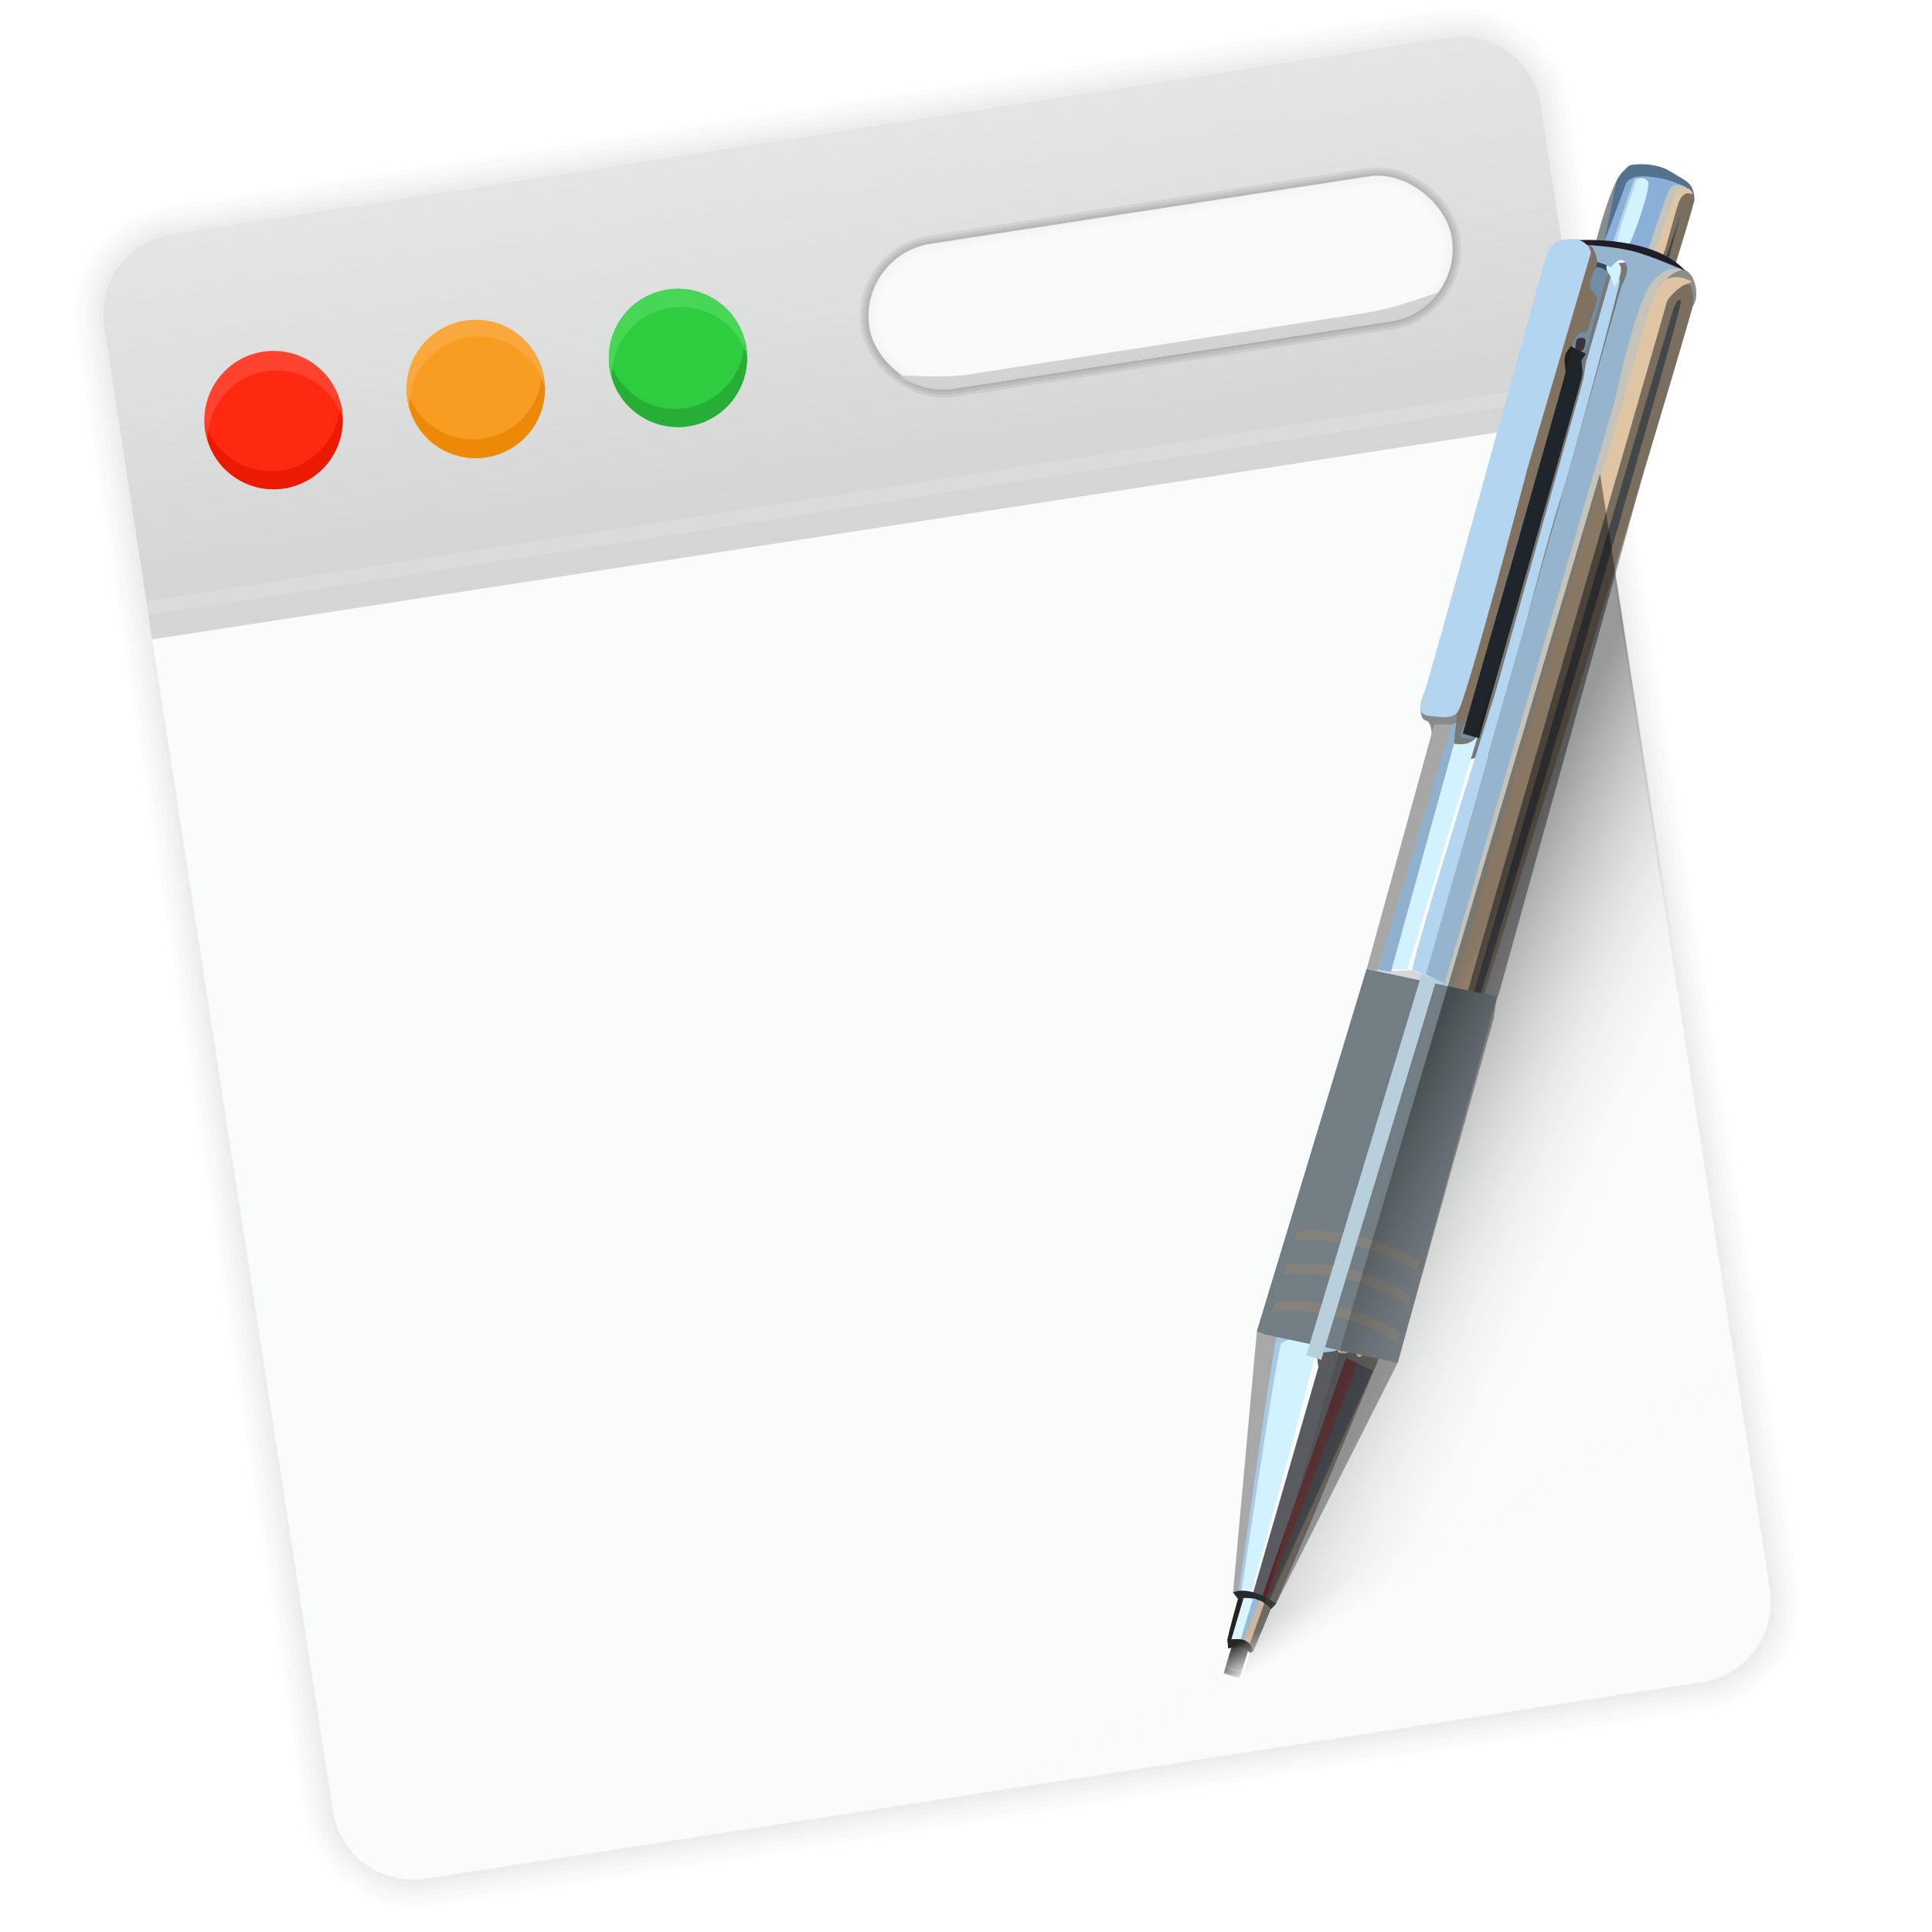 <?xml version="1.0" encoding="UTF-8" standalone="no"?>
<!-- Created with Inkscape (http://www.inkscape.org/) -->

<svg
   xmlns:osb="http://www.openswatchbook.org/uri/2009/osb"
   xmlns:dc="http://purl.org/dc/elements/1.1/"
   xmlns:cc="http://creativecommons.org/ns#"
   xmlns:rdf="http://www.w3.org/1999/02/22-rdf-syntax-ns#"
   xmlns:svg="http://www.w3.org/2000/svg"
   xmlns="http://www.w3.org/2000/svg"
   xmlns:xlink="http://www.w3.org/1999/xlink"
   xmlns:sodipodi="http://sodipodi.sourceforge.net/DTD/sodipodi-0.dtd"
   xmlns:inkscape="http://www.inkscape.org/namespaces/inkscape"
   width="128"
   height="128"
   viewBox="0 0 33.867 33.867"
   version="1.1"
   id="svg8"
   inkscape:version="0.92.3 (2405546, 2018-03-11)"
   sodipodi:docname="zim.svg">
  <defs
     id="defs2">
    <linearGradient
       inkscape:collect="always"
       id="linearGradient1380">
      <stop
         style="stop-color:#fafbfb;stop-opacity:1;"
         offset="0"
         id="stop1376" />
      <stop
         style="stop-color:#fafbfb;stop-opacity:0;"
         offset="1"
         id="stop1378" />
    </linearGradient>
    <linearGradient
       inkscape:collect="always"
       id="linearGradient1304">
      <stop
         style="stop-color:#000000;stop-opacity:0.393"
         offset="0"
         id="stop1300" />
      <stop
         style="stop-color:#fafbfb;stop-opacity:0.008"
         offset="1"
         id="stop1302" />
    </linearGradient>
    <linearGradient
       inkscape:collect="always"
       id="linearGradient4599">
      <stop
         style="stop-color:#d3d3d3;stop-opacity:1;"
         offset="0"
         id="stop4595" />
      <stop
         style="stop-color:#e0e0e0;stop-opacity:0.803"
         offset="1"
         id="stop4597" />
    </linearGradient>
    <linearGradient
       id="linearGradient3361"
       inkscape:collect="always">
      <stop
         id="stop3363"
         offset="0"
         style="stop-color:#0068e0;stop-opacity:1;" />
      <stop
         id="stop3365"
         offset="1"
         style="stop-color:#00acf4;stop-opacity:1" />
    </linearGradient>
    <linearGradient
       xlink:href="#linearGradient3361"
       x1="71.204"
       y1="15.369"
       gradientTransform="matrix(1.556,0,0,1.587,-88.731,-20.236)"
       x2="71.204"
       gradientUnits="userSpaceOnUse"
       y2="40.496"
       id="linearGradient3026">
      <stop
         offset="0"
         stop-color="#fff"
         id="stop4808-4" />
      <stop
         offset=".424"
         stop-opacity=".235"
         stop-color="#fff"
         id="stop4810-0" />
      <stop
         offset=".821"
         stop-opacity=".157"
         stop-color="#fff"
         id="stop4812-8" />
      <stop
         offset="1"
         stop-opacity=".392"
         stop-color="#fff"
         id="stop4814-0" />
    </linearGradient>
    <radialGradient
       r="20"
       gradientTransform="matrix(-3.4973e-8,1.885,-1.776,-5.4723e-8,39.14,-7.993)"
       cx="15.026"
       cy="8.626"
       gradientUnits="userSpaceOnUse"
       fy="8.509"
       fx="4.459"
       id="radialGradient3029">
      <stop
         offset="0"
         stop-color="#c24251"
         id="stop4170" />
      <stop
         offset=".262"
         stop-color="#c24251"
         id="stop4172" />
      <stop
         offset=".661"
         stop-color="#a63643"
         id="stop4174" />
      <stop
         offset="1"
         stop-color="#a63643"
         id="stop4176" />
    </radialGradient>
    <radialGradient
       r="20.397"
       gradientTransform="matrix(0,2.836,-3.67,0,38.251,-64.305)"
       cx="23.896"
       cy="3.99"
       gradientUnits="userSpaceOnUse"
       id="radialGradient3032">
      <stop
         offset="0"
         stop-color="#fff"
         id="stop3244-9-33-7-0-9" />
      <stop
         offset=".262"
         stop-color="#ddd"
         id="stop3246-3-5-0-8-5" />
      <stop
         offset=".661"
         stop-color="#abacae"
         id="stop3248-1-7-8-8-1" />
      <stop
         offset="1"
         stop-color="#89898b"
         id="stop3250-9-3-0-5-1" />
    </radialGradient>
    <radialGradient
       r="62.769"
       gradientTransform="matrix(0.271,0,0,0.088,-2.855,26.187)"
       cx="99.157"
       cy="186.17"
       gradientUnits="userSpaceOnUse"
       id="radialGradient3035">
      <stop
         offset="0"
         stop-color="#3d3d3d"
         id="stop3822-2-6-3" />
      <stop
         offset=".5"
         stop-opacity=".498"
         stop-color="#686868"
         id="stop3864-8-7-7" />
      <stop
         offset="1"
         stop-opacity="0"
         stop-color="#686868"
         id="stop3824-1-2-5" />
    </radialGradient>
    <linearGradient
       x1="22.759"
       y1="13.035"
       gradientTransform="matrix(1,0,0,1.052,0,-0.905)"
       x2="23.078"
       gradientUnits="userSpaceOnUse"
       y2="25.611"
       id="linearGradient4433">
      <stop
         offset="0"
         stop-color="#fff"
         id="stop6305-1-0-2" />
      <stop
         offset="1"
         stop-opacity="0"
         stop-color="#fff"
         id="stop6307-5-0-6" />
    </linearGradient>
    <linearGradient
       id="linearGradient4829">
      <stop
         id="stop4831"
         offset="0"
         style="stop-color:#f4fbfc;stop-opacity:1;" />
      <stop
         id="stop4833"
         offset="1"
         style="stop-color:#d6d6d6;stop-opacity:1;" />
    </linearGradient>
    <radialGradient
       gradientUnits="userSpaceOnUse"
       r="127.005"
       cy="186.514"
       cx="224.504"
       id="SVGID_4_">
      <stop
         id="stop27"
         style="stop-color:#FFFFFF"
         offset="0" />
      <stop
         id="stop29"
         style="stop-color:#FDFEFF"
         offset="0.398" />
      <stop
         id="stop31"
         style="stop-color:#F5FAFF"
         offset="0.613" />
      <stop
         id="stop33"
         style="stop-color:#E7F3FF"
         offset="0.784" />
      <stop
         id="stop35"
         style="stop-color:#D4EAFF"
         offset="0.931" />
      <stop
         id="stop37"
         style="stop-color:#C8E4FF"
         offset="1" />
    </radialGradient>
    <radialGradient
       id="SVGID_5_"
       cx="324.693"
       cy="286.664"
       r="26.77"
       gradientUnits="userSpaceOnUse">
      <stop
         offset="0"
         style="stop-color:#FFFFFF"
         id="stop50" />
      <stop
         offset="0.398"
         style="stop-color:#FDFEFF"
         id="stop52" />
      <stop
         offset="0.613"
         style="stop-color:#F5FAFF"
         id="stop54" />
      <stop
         offset="0.784"
         style="stop-color:#E7F3FF"
         id="stop56" />
      <stop
         offset="0.931"
         style="stop-color:#D4EAFF"
         id="stop58" />
      <stop
         offset="1"
         style="stop-color:#C8E4FF"
         id="stop60" />
    </radialGradient>
    <radialGradient
       id="SVGID_6_"
       cx="325"
       cy="392.772"
       r="46.445"
       gradientUnits="userSpaceOnUse">
      <stop
         offset="0"
         style="stop-color:#FFFFFF"
         id="stop73" />
      <stop
         offset="0.398"
         style="stop-color:#FDFEFF"
         id="stop75" />
      <stop
         offset="0.613"
         style="stop-color:#F5FAFF"
         id="stop77" />
      <stop
         offset="0.784"
         style="stop-color:#E7F3FF"
         id="stop79" />
      <stop
         offset="0.931"
         style="stop-color:#D4EAFF"
         id="stop81" />
      <stop
         offset="1"
         style="stop-color:#C8E4FF"
         id="stop83" />
    </radialGradient>
    <clipPath
       id="clipPath-349538100">
      <g
         transform="translate(0,-1004.4)"
         id="g17">
        <path
           transform="matrix(15.333,0,0,11.5,415,878.86)"
           d="m -24,13 c 0,1.105 -0.672,2 -1.5,2 -0.828,0 -1.5,-0.895 -1.5,-2 0,-1.105 0.672,-2 1.5,-2 0.828,0 1.5,0.895 1.5,2 z"
           id="path19"
           inkscape:connector-curvature="0"
           style="fill:#1890d0" />
      </g>
    </clipPath>
    <clipPath
       id="clipPath3914">
      <g
         transform="translate(0,-1004.4)"
         id="g3912">
        <path
           transform="matrix(15.333,0,0,11.5,415,878.86)"
           d="m -24,13 c 0,1.105 -0.672,2 -1.5,2 -0.828,0 -1.5,-0.895 -1.5,-2 0,-1.105 0.672,-2 1.5,-2 0.828,0 1.5,0.895 1.5,2 z"
           id="path3910"
           inkscape:connector-curvature="0"
           style="fill:#1890d0" />
      </g>
    </clipPath>
    <clipPath
       id="clipPath3920">
      <g
         transform="translate(0,-1004.4)"
         id="g3918">
        <path
           transform="matrix(15.333,0,0,11.5,415,878.86)"
           d="m -24,13 c 0,1.105 -0.672,2 -1.5,2 -0.828,0 -1.5,-0.895 -1.5,-2 0,-1.105 0.672,-2 1.5,-2 0.828,0 1.5,0.895 1.5,2 z"
           id="path3916"
           inkscape:connector-curvature="0"
           style="fill:#1890d0" />
      </g>
    </clipPath>
    <linearGradient
       osb:paint="solid"
       id="linearGradient6987">
      <stop
         id="stop6985"
         offset="0"
         style="stop-color:#77d2fb;stop-opacity:1;" />
    </linearGradient>
    <linearGradient
       inkscape:collect="always"
       xlink:href="#linearGradient4599"
       id="linearGradient4601"
       x1="-23.371"
       y1="265.059"
       x2="-23.368"
       y2="258.264"
       gradientUnits="userSpaceOnUse"
       gradientTransform="matrix(0.975,-0.15,0.15,0.975,3.1,9.5)" />
    <filter
       id="alpha"
       width="100%"
       height="100%"
       x="0%"
       y="0%">
      <feColorMatrix
         in="SourceGraphic"
         values="0 0 0 0 1 0 0 0 0 1 0 0 0 0 1 0 0 0 1 0"
         id="feColorMatrix929" />
    </filter>
    <mask
       id="mask0">
      <g
         filter="url(#alpha)"
         id="g934">
        <rect
           width="384"
           height="384"
           style="fill-opacity:.2;fill:rgb(0%,0%,0%)"
           id="rect932" />
      </g>
    </mask>
    <clipPath
       id="clip1">
      <rect
         width="384"
         height="384"
         id="rect937" />
    </clipPath>
    <g
       id="surface5"
       clip-path="url(#clip1)">
      <path
         d="m162.492 24.035c-13.508 0.223-27.109 3.16-37.094 8.109-9.898 4.906-18.738 14.426-27.078 29.168-2.141 3.781-4.637 7.363-5.555 7.969s-4.285 1.453-7.465 1.883c-11.07-0.371-23.211-2.758-34.969-5.141 0 0-7.496-1.949-8.332 6.152 0.035 1.367 0.258 2.656 0.469 3.953 1.812-5.617 7.863-4.105 7.863-4.105 11.758 2.383 23.898 4.77 34.969 5.141 3.18-0.43 6.547-1.277 7.465-1.883s3.414-4.199 5.555-7.98c8.34-14.738 17.18-24.25 27.078-29.156 11.414-5.656 27.555-8.684 42.871-8.039 18.414 0.777 34.055 7.145 46.832 19.066 8.777 8.195 14.59 10.25 22.941 8.098 2.281-0.59 3.176-0.746 4.059-0.855 1.191-1.652 1.953-3.363 1.953-4.816 0-1.844-0.137-1.844-6.012-0.328-8.352 2.152-14.164 0.098-22.941-8.098-12.777-11.922-28.418-18.289-46.832-19.066-1.914-0.082-3.844-0.102-5.777-0.07zm77.93 40.328c-0.41 0.402-0.801 0.816-1.27 1.191l-2.727 2.203 0.855 0.504c0.254-0.043 0.461-0.102 0.727-0.137 3.836-0.555 4.547-1.98 2.414-3.762zm-8.215 11.645c-0.457 0.336-0.785 0.684-0.785 1.02 0 0.398 0.543 3.836 1.203 7.637 0.582 3.355 0.793 7.93 0.836 12.711 0.238-6.938-0.008-13.949-0.836-18.711-0.227-1.316-0.234-1.535-0.418-2.656zm-170.496 34.195c-5.027 3.301-7.902 8.211-13.793 12.809-0.918 1.727-0.43 3.367 1.172 4.922 6.414-5.457 9.297-11.168 16.91-13.922-1.465-1.246-2.852-2.539-4.289-3.809zm256.289 45.82c-5.184 0-8.508 3.188-14.09 10.699-6.52 8.789-15.25 15.43-21.348 18.539-9.555 4.871-16.883 4.004-34.152-4.043-18.273-8.52-30.953-11.582-49.156-13.195-1.289-0.113-2.777-0.066-4.242-0.082-3.977 2.703-8.34 5.645-9.012 6.07 0.848 0 8.281-0.434 13.254 0.012 18.203 1.613 30.883 4.676 49.156 13.195 17.27 8.047 24.598 8.914 34.152 4.043 6.098-3.109 14.828-9.75 21.348-18.539 5.582-7.512 8.906-10.699 14.09-10.699 5.074 0 8.719 3.348 12.562 9.211 5.445 8.305 8.414 14.23 10.527 28.699 0.598 4.133 0.812 10.641 0.824 17.445 0.195-8.977-0.047-18.07-0.824-23.445-2.113-14.469-5.082-20.395-10.527-28.699-3.844-5.863-7.488-9.211-12.562-9.211zm-216 3.371c-0.254 5.238-1.375 10.059-4.625 16.363-3.75 7.273-7.844 13.055-15.941 21.961-14.582 16.055-24.941 33.121-29.496 48.598-1.648 5.598-2.285 11.918-2.039 18.57 0.223-4.449 0.895-8.68 2.039-12.57 4.555-15.477 14.914-32.543 29.496-48.598 8.098-8.906 12.191-14.688 15.941-21.961 4.434-8.605 4.969-14.449 4.625-22.363z"
         style="fill:rgb(100%,100%,100%)"
         id="path940" />
    </g>
    <mask
       id="mask1">
      <g
         filter="url(#alpha)"
         id="g945">
        <rect
           width="384"
           height="384"
           style="fill-opacity:.2;fill:rgb(0%,0%,0%)"
           id="rect943" />
      </g>
    </mask>
    <clipPath
       id="clip2">
      <rect
         width="384"
         height="384"
         id="rect948" />
    </clipPath>
    <g
       id="surface8"
       clip-path="url(#clip2)">
      <path
         d="m243.258 56.18c-0.172-0.012-0.918 0.211-1.172 0.246-0.797 1.094-1.75 2.176-2.93 3.129l-2.73 2.203 2.754 1.641c0.574 0.34 0.863 0.641 1.242 0.961 2.211-2.188 3.633-4.719 3.633-6.762 0-0.922-0.027-1.375-0.797-1.418zm-5.988 12.082c-3.363 0.59-5.848 1.723-5.848 2.766 0 0.258 0.441 2.879 0.785 4.98 1.066-0.785 3.168-1.508 5.801-1.887 4.516-0.652 4.969-2.469 1.172-4.723zm-194.801 7.859c-0.199 0.617-0.387 1.254-0.469 2.051 0.355 13.266 9.48 22.996 19.711 32.027 1.27-0.832 2.652-1.602 4.289-2.188-10.801-9.211-21.387-18.848-23.531-31.891zm190.992 21.246c-0.23 6.668-0.914 13.25-1.992 17.625-3.41 13.836-8.582 23.582-17.402 32.836-6.867 6.238-26.258 19.043-28.07 20.184 0.633 0 4.852-0.137 9.035-0.082 6.734-4.582 14.723-10.18 19.031-14.098 8.82-9.25 13.996-18.996 17.402-32.836 1.414-5.719 2.066-15.098 1.992-23.625zm-184.371 30.574c-0.414 0.355-0.719 0.715-1.172 1.066-1.418 2.676 0.215 5.176 4.805 7.395 5.922 2.855 11.992 3.625 24.391 3.035 12.695-0.609 14.387 1.27 18.492 4.664 4.328 3.602 6.027 7 6.395 14.895 0.008 0.141-0.004 0.262 0 0.398 0.102-2.035 0.109-4.133 0-6.41-0.367-7.895-2.066-11.281-6.395-14.883-4.105-3.395-5.797-5.285-18.492-4.676-12.398 0.59-18.469-0.168-24.391-3.023-1.621-0.785-2.754-1.605-3.633-2.461zm292.824 89.438c-0.176 8.301-0.719 16.508-1.617 21.457-11.172 61.598-50.48 103.062-110.496 116.566-16.195 3.645-22.719 4.301-45.16 4.535-11.645 0.125-22.52 0.086-24.156-0.082v-0.012c-37.652-3.852-63.891-14.621-83.273-34.191-7.828-7.91-13.145-15.18-17.562-24.023-5.848-11.691-9.188-24.297-9.75-35.906-0.496 13.168 2.875 28.16 9.75 41.906 4.418 8.844 9.734 16.117 17.566 24.023 19.379 19.57 45.613 30.355 83.273 34.207 1.633 0.168 12.508 0.203 24.152 0.082 22.445-0.234 28.965-0.891 45.164-4.535 60.012-13.5 99.324-54.969 110.496-116.566 1.121-6.184 1.641-17.246 1.617-27.457z"
         style="fill:rgb(0%,0%,0%)"
         id="path951" />
    </g>
    <linearGradient
       id="linearGradient1117"
       x1="-248.932"
       x2="249.882"
       y1="515.328"
       y2="249.017"
       gradientUnits="userSpaceOnUse">
      <stop
         style="stop-color:#aaffc6;stop-opacity:1"
         offset="0"
         id="stop954" />
      <stop
         style="stop-color:#32b5c8;stop-opacity:1"
         offset="1"
         id="stop956" />
    </linearGradient>
    <linearGradient
       gradientUnits="userSpaceOnUse"
       gradientTransform="scale(0.699,1.432)"
       x1="0"
       y1="116.545"
       x2="186.15"
       y2="116.545"
       id="linearGradient-1">
      <stop
         stop-color="#FFFFFF"
         offset="0%"
         id="stop4511" />
      <stop
         stop-color="#FFFFFF"
         stop-opacity="0.958"
         offset="14.13%"
         id="stop4513" />
      <stop
         stop-color="#FFFFFF"
         stop-opacity="0.7"
         offset="100%"
         id="stop4515" />
    </linearGradient>
    <linearGradient
       gradientUnits="userSpaceOnUse"
       gradientTransform="scale(0.686,1.459)"
       x1="187.351"
       y1="112.265"
       x2="373.388"
       y2="112.265"
       id="linearGradient-2">
      <stop
         stop-color="#F1F1F2"
         offset="0%"
         id="stop4518" />
      <stop
         stop-color="#E4E5E6"
         offset="9.191%"
         id="stop4520" />
      <stop
         stop-color="#D9DADB"
         offset="23.57%"
         id="stop4522" />
      <stop
         stop-color="#D2D4D5"
         offset="43.8%"
         id="stop4524" />
      <stop
         stop-color="#D0D2D3"
         offset="100%"
         id="stop4526" />
    </linearGradient>
    <linearGradient
       y2="71.02"
       x2="84.091"
       y1="117.042"
       x1="122.341"
       gradientUnits="userSpaceOnUse"
       id="linearGradient948"
       xlink:href="#linearGradient944"
       inkscape:collect="always"
       gradientTransform="matrix(0.265,0,0,0.265,-73.214,269.229)" />
    <linearGradient
       id="linearGradient944"
       inkscape:collect="always">
      <stop
         id="stop940"
         offset="0"
         style="stop-color:#d5dada;stop-opacity:1" />
      <stop
         id="stop942"
         offset="1"
         style="stop-color:#f1f1f1;stop-opacity:1" />
    </linearGradient>
    <filter
       y="-0.083"
       x="-0.083"
       width="1.166"
       height="1.166"
       id="c"
       style="color-interpolation-filters:sRGB">
      <feGaussianBlur
         id="feGaussianBlur10"
         stdDeviation="2.11" />
    </filter>
    <filter
       y="-0.016"
       x="-0.016"
       width="1.031"
       height="1.031"
       id="a"
       style="color-interpolation-filters:sRGB">
      <feGaussianBlur
         id="feGaussianBlur2"
         stdDeviation=".799" />
    </filter>
    <linearGradient
       inkscape:collect="always"
       xlink:href="#linearGradient1304"
       id="linearGradient1306"
       x1="23.529"
       y1="284.609"
       x2="27.102"
       y2="286.245"
       gradientUnits="userSpaceOnUse"
       gradientTransform="matrix(3.78,0,0,3.78,0,-994.52)" />
    <linearGradient
       inkscape:collect="always"
       xlink:href="#linearGradient1380"
       id="linearGradient1382"
       x1="-22.019"
       y1="292.066"
       x2="-22.236"
       y2="291.507"
       gradientUnits="userSpaceOnUse" />
  </defs>
  <sodipodi:namedview
     id="base"
     pagecolor="#ffffff"
     bordercolor="#666666"
     borderopacity="1.0"
     inkscape:pageopacity="0.0"
     inkscape:pageshadow="2"
     inkscape:zoom="1.2130109"
     inkscape:cx="91.257468"
     inkscape:cy="33.589846"
     inkscape:document-units="mm"
     inkscape:current-layer="layer1"
     showgrid="false"
     units="px"
     inkscape:window-width="1918"
     inkscape:window-height="1024"
     inkscape:window-x="0"
     inkscape:window-y="30"
     inkscape:window-maximized="1"
     showguides="true" />
  <g
     inkscape:label="Capa 1"
     inkscape:groupmode="layer"
     id="layer1"
     transform="translate(0,-263.133)">
    <path
       inkscape:connector-curvature="0"
       d=""
       style="opacity:1;fill:url(#linearGradient948);fill-opacity:1;stroke:none;stroke-width:0.572;stroke-linecap:round;stroke-linejoin:round;stroke-miterlimit:4;stroke-dasharray:none;stroke-dashoffset:0;stroke-opacity:0.038;paint-order:fill markers stroke"
       id="path864"
       r="28.431"
       cy="97.611"
       cx="103.318" />
    <rect
       transform="rotate(-8.764)"
       ry="1.423"
       rx="1.423"
       y="264.574"
       x="-39.161"
       height="29.169"
       width="25.483"
       id="rect4848"
       style="opacity:0.389;fill:none;fill-opacity:1;stroke:#000000;stroke-width:0.148;stroke-linecap:round;stroke-linejoin:round;stroke-miterlimit:4;stroke-dasharray:none;stroke-dashoffset:0;stroke-opacity:0.039;paint-order:fill markers stroke" />
    <rect
       style="opacity:0.389;fill:none;fill-opacity:1;stroke:#000000;stroke-width:0.296;stroke-linecap:round;stroke-linejoin:round;stroke-miterlimit:4;stroke-dasharray:none;stroke-dashoffset:0;stroke-opacity:0.039;paint-order:fill markers stroke"
       id="rect4850"
       width="25.483"
       height="29.169"
       x="-39.161"
       y="264.574"
       rx="1.423"
       ry="1.423"
       transform="rotate(-8.764)" />
    <rect
       transform="rotate(-8.764)"
       ry="1.423"
       rx="1.423"
       y="264.574"
       x="-39.161"
       height="29.169"
       width="25.483"
       id="rect4852"
       style="opacity:0.389;fill:none;fill-opacity:1;stroke:#000000;stroke-width:0.444;stroke-linecap:round;stroke-linejoin:round;stroke-miterlimit:4;stroke-dasharray:none;stroke-dashoffset:0;stroke-opacity:0.039;paint-order:fill markers stroke" />
    <rect
       style="opacity:0.389;fill:none;fill-opacity:1;stroke:#000000;stroke-width:0.592;stroke-linecap:round;stroke-linejoin:round;stroke-miterlimit:4;stroke-dasharray:none;stroke-dashoffset:0;stroke-opacity:0.039;paint-order:fill markers stroke"
       id="rect4854"
       width="25.483"
       height="29.169"
       x="-39.161"
       y="264.574"
       rx="1.423"
       ry="1.423"
       transform="rotate(-8.764)" />
    <rect
       transform="rotate(-8.764)"
       ry="1.423"
       rx="1.423"
       y="264.574"
       x="-39.161"
       height="29.169"
       width="25.483"
       id="rect4856"
       style="opacity:0.389;fill:none;fill-opacity:1;stroke:#000000;stroke-width:0.839;stroke-linecap:round;stroke-linejoin:round;stroke-miterlimit:4;stroke-dasharray:none;stroke-dashoffset:0;stroke-opacity:0.039;paint-order:fill markers stroke" />
    <rect
       style="opacity:0.389;fill:none;fill-opacity:1;stroke:#000000;stroke-width:0.987;stroke-linecap:round;stroke-linejoin:round;stroke-miterlimit:4;stroke-dasharray:none;stroke-dashoffset:0;stroke-opacity:0.039;paint-order:fill markers stroke"
       id="rect4858"
       width="25.483"
       height="29.169"
       x="-39.161"
       y="264.574"
       rx="1.423"
       ry="1.423"
       transform="rotate(-8.764)" />
    <path
       transform="rotate(-8.764)"
       style="opacity:1;fill:#fafbfb;fill-opacity:1;stroke:none;stroke-width:0.363;stroke-linecap:round;stroke-linejoin:round;stroke-miterlimit:4;stroke-dasharray:none;stroke-dashoffset:0;stroke-opacity:0.148;paint-order:fill markers stroke"
       d="m -37.738,264.574 h 22.637 c 0.788,0 1.423,0.635 1.423,1.423 v 26.324 c 0,0.788 -0.635,1.423 -1.423,1.423 h -22.637 c -0.788,0 -1.423,-0.635 -1.423,-1.423 V 265.997 c 0,-0.788 0.635,-1.423 1.423,-1.423 z"
       id="rect4587" />
    <path
       style="opacity:1;fill:url(#linearGradient4601);fill-opacity:1;stroke:none;stroke-width:0.363;stroke-linecap:round;stroke-linejoin:round;stroke-miterlimit:4;stroke-dasharray:none;stroke-dashoffset:0;stroke-opacity:0.148;paint-order:fill markers stroke"
       d="m 3.014,267.235 22.373,-3.449 c 0.779,-0.12 1.503,0.41 1.623,1.189 l 0.78,5.061 -25.187,3.875 -0.779,-5.053 c -0.12,-0.779 0.41,-1.503 1.189,-1.623 z"
       id="rect4592"
       inkscape:connector-curvature="0"
       sodipodi:nodetypes="sssccss" />
    <circle
       style="opacity:1;fill:#ff2911;fill-opacity:1;stroke:none;stroke-width:0.816;stroke-linecap:round;stroke-linejoin:round;stroke-miterlimit:4;stroke-dasharray:none;stroke-dashoffset:0;stroke-opacity:1;paint-order:fill markers stroke"
       id="path4603"
       cx="-36.386"
       cy="268.082"
       r="1.212"
       transform="rotate(-8.745)" />
    <circle
       r="1.212"
       cy="268.082"
       cx="-32.8"
       id="circle4605"
       style="opacity:1;fill:#f89c22;fill-opacity:1;stroke:none;stroke-width:0.816;stroke-linecap:round;stroke-linejoin:round;stroke-miterlimit:4;stroke-dasharray:none;stroke-dashoffset:0;stroke-opacity:1;paint-order:fill markers stroke"
       transform="rotate(-8.745)" />
    <circle
       style="opacity:1;fill:#2ecc3f;fill-opacity:1;stroke:none;stroke-width:0.816;stroke-linecap:round;stroke-linejoin:round;stroke-miterlimit:4;stroke-dasharray:none;stroke-dashoffset:0;stroke-opacity:1;paint-order:fill markers stroke"
       id="circle4607"
       cx="-29.214"
       cy="268.082"
       r="1.212"
       transform="rotate(-8.745)" />
    <path
       inkscape:connector-curvature="0"
       style="opacity:1;fill:#e61700;fill-opacity:0.803;stroke:none;stroke-width:0.816;stroke-linecap:round;stroke-linejoin:round;stroke-miterlimit:4;stroke-dasharray:none;stroke-dashoffset:0;stroke-opacity:1;paint-order:fill markers stroke"
       d="m 3.587,270.52 a 1.212,1.212 0 0 0 0.012,0.161 1.212,1.212 0 0 0 1.382,1.014 1.212,1.212 0 0 0 1.014,-1.382 1.212,1.212 0 0 0 -0.036,-0.156 1.212,1.212 0 0 1 -1.026,1.221 1.212,1.212 0 0 1 -1.345,-0.857 z"
       id="circle4609" />
    <path
       inkscape:connector-curvature="0"
       style="opacity:1;fill:#ff6b5b;fill-opacity:0.398;stroke:none;stroke-width:0.816;stroke-linecap:round;stroke-linejoin:round;stroke-miterlimit:4;stroke-dasharray:none;stroke-dashoffset:0;stroke-opacity:1;paint-order:fill markers stroke"
       d="m 4.613,269.299 a 1.212,1.212 0 0 0 -1.013,1.382 1.212,1.212 0 0 0 0.04,0.17 1.212,1.212 0 0 1 1.026,-1.21 1.212,1.212 0 0 1 1.342,0.844 1.212,1.212 0 0 0 -0.012,-0.173 1.212,1.212 0 0 0 -1.382,-1.013 z"
       id="circle4614" />
    <path
       inkscape:connector-curvature="0"
       style="opacity:1;fill:#ec8a07;fill-opacity:1;stroke:none;stroke-width:0.816;stroke-linecap:round;stroke-linejoin:round;stroke-miterlimit:4;stroke-dasharray:none;stroke-dashoffset:0;stroke-opacity:1;paint-order:fill markers stroke"
       d="m 9.501,269.605 a 1.212,1.212 0 0 1 -1.026,1.216 1.212,1.212 0 0 1 -1.344,-0.851 1.212,1.212 0 0 0 0.012,0.166 1.212,1.212 0 0 0 1.382,1.014 1.212,1.212 0 0 0 1.013,-1.382 1.212,1.212 0 0 0 -0.038,-0.162 z"
       id="circle4621" />
    <path
       inkscape:connector-curvature="0"
       style="opacity:1;fill:#f9aa42;fill-opacity:0.851;stroke:none;stroke-width:0.816;stroke-linecap:round;stroke-linejoin:round;stroke-miterlimit:4;stroke-dasharray:none;stroke-dashoffset:0;stroke-opacity:1;paint-order:fill markers stroke"
       d="m 8.157,268.754 a 1.212,1.212 0 0 0 -1.014,1.382 1.212,1.212 0 0 0 0.033,0.143 1.212,1.212 0 0 1 1.026,-1.232 1.212,1.212 0 0 1 1.349,0.869 1.212,1.212 0 0 0 -0.013,-0.15 1.212,1.212 0 0 0 -1.382,-1.013 z"
       id="circle4627" />
    <path
       inkscape:connector-curvature="0"
       style="opacity:1;fill:#27ae36;fill-opacity:1;stroke:none;stroke-width:0.816;stroke-linecap:round;stroke-linejoin:round;stroke-miterlimit:4;stroke-dasharray:none;stroke-dashoffset:0;stroke-opacity:1;paint-order:fill markers stroke"
       d="m 13.047,269.065 a 1.212,1.212 0 0 1 -1.026,1.222 1.212,1.212 0 0 1 -1.346,-0.856 1.212,1.212 0 0 0 0.013,0.16 1.212,1.212 0 0 0 1.382,1.014 1.212,1.212 0 0 0 1.013,-1.382 1.212,1.212 0 0 0 -0.036,-0.158 z"
       id="circle4632" />
    <path
       inkscape:connector-curvature="0"
       style="opacity:1;fill:#50d85f;fill-opacity:0.775;stroke:none;stroke-width:0.816;stroke-linecap:round;stroke-linejoin:round;stroke-miterlimit:4;stroke-dasharray:none;stroke-dashoffset:0;stroke-opacity:1;paint-order:fill markers stroke"
       d="m 11.702,268.209 a 1.212,1.212 0 0 0 -1.013,1.382 1.212,1.212 0 0 0 0.036,0.158 1.212,1.212 0 0 1 1.026,-1.222 1.212,1.212 0 0 1 1.346,0.856 1.212,1.212 0 0 0 -0.013,-0.16 1.212,1.212 0 0 0 -1.382,-1.013 z"
       id="circle4638" />
    <rect
       ry="1.284"
       rx="1.284"
       y="266.779"
       x="-25.816"
       height="2.568"
       width="10.329"
       id="rect4656"
       style="opacity:1;fill:none;fill-opacity:0.851;stroke:#000000;stroke-width:0.099;stroke-linecap:round;stroke-linejoin:round;stroke-miterlimit:4;stroke-dasharray:none;stroke-dashoffset:0;stroke-opacity:0.064;paint-order:fill markers stroke"
       transform="rotate(-8.745)" />
    <rect
       style="opacity:1;fill:none;fill-opacity:0.851;stroke:#000000;stroke-width:0.197;stroke-linecap:round;stroke-linejoin:round;stroke-miterlimit:4;stroke-dasharray:none;stroke-dashoffset:0;stroke-opacity:0.064;paint-order:fill markers stroke"
       id="rect4658"
       width="10.329"
       height="2.568"
       x="-25.816"
       y="266.779"
       rx="1.284"
       ry="1.284"
       transform="rotate(-8.745)" />
    <rect
       ry="1.284"
       rx="1.284"
       y="266.779"
       x="-25.816"
       height="2.568"
       width="10.329"
       id="rect4660"
       style="opacity:1;fill:none;fill-opacity:0.851;stroke:#000000;stroke-width:0.296;stroke-linecap:round;stroke-linejoin:round;stroke-miterlimit:4;stroke-dasharray:none;stroke-dashoffset:0;stroke-opacity:0.064;paint-order:fill markers stroke"
       transform="rotate(-8.745)" />
    <rect
       style="opacity:1;fill:#ffffff;fill-opacity:0.851;stroke:none;stroke-width:0.942;stroke-linecap:round;stroke-linejoin:round;stroke-miterlimit:4;stroke-dasharray:none;stroke-dashoffset:0;stroke-opacity:1;paint-order:fill markers stroke"
       id="rect4643"
       width="10.329"
       height="2.568"
       x="-25.816"
       y="266.779"
       rx="1.284"
       ry="1.284"
       transform="rotate(-8.745)" />
    <path
       style="opacity:1;fill:#cccccc;fill-opacity:0.851;stroke:none;stroke-width:0.942;stroke-linecap:round;stroke-linejoin:round;stroke-miterlimit:4;stroke-dasharray:none;stroke-dashoffset:0;stroke-opacity:1;paint-order:fill markers stroke"
       d="m 25.217,268.257 c -0.097,0.132 -0.219,0.246 -0.362,0.333 -0.142,0.087 -0.304,0.149 -0.48,0.176 l -7.671,1.18 c -0.176,0.027 -0.348,0.017 -0.51,-0.023 -0.162,-0.041 -0.313,-0.112 -0.445,-0.209 0.392,0.008 0.816,0.048 1.25,-0.02 l 6.964,-1.08 c 0.463,-0.072 0.876,-0.236 1.253,-0.356 z"
       id="rect4667"
       inkscape:connector-curvature="0"
       sodipodi:nodetypes="csssscssc" />
    <rect
       style="opacity:1;fill:#000000;fill-opacity:0.155;stroke:none;stroke-width:0.296;stroke-linecap:round;stroke-linejoin:round;stroke-miterlimit:4;stroke-dasharray:none;stroke-dashoffset:0;stroke-opacity:0.064;paint-order:fill markers stroke"
       id="rect4670"
       width="25.483"
       height="0.434"
       x="-39.073"
       y="271.123"
       rx="0"
       ry="0"
       transform="rotate(-8.745)" />
    <rect
       ry="0"
       rx="0"
       y="270.877"
       x="-39.073"
       height="0.246"
       width="25.483"
       id="rect4672"
       style="opacity:1;fill:#ffffff;fill-opacity:0.155;stroke:none;stroke-width:0.296;stroke-linecap:round;stroke-linejoin:round;stroke-miterlimit:4;stroke-dasharray:none;stroke-dashoffset:0;stroke-opacity:0.064;paint-order:fill markers stroke"
       transform="rotate(-8.745)" />
    <path
       id="path989"
       d="m 27.956,267.446 c 0,0 0.311,-1.249 0.523,-1.323 0.212,-0.074 -0.316,1.352 -0.316,1.352 z"
       inkscape:connector-curvature="0"
       style="fill:#80878a;fill-opacity:0.938;stroke-width:0.055" />
    <path
       id="path991"
       d="m 28.12,267.391 c 0,0 0.2,-1.021 0.219,-1.078 0.02,-0.059 0.171,-0.261 0.237,-0.283 0.066,-0.021 0.45,-0.057 0.711,0.112 0.261,0.168 0.4,0.176 0.416,0.487 0.015,0.311 -1.583,0.762 -1.583,0.762 z"
       inkscape:connector-curvature="0"
       style="fill:#54728f;fill-opacity:0.998;stroke-width:0.055" />
    <path
       id="path993"
       d="m 28.115,267.391 c 0,0 0.4,7e-4 0.829,0.184 l 0.698,-1.066 c 0,0 -0.183,-0.232 -0.745,-0.281 -0.296,-0.028 -0.402,0.072 -0.416,0.187 z"
       inkscape:connector-curvature="0"
       style="fill:#8bb0d8;stroke-width:0.055" />
    <path
       id="path995"
       d="m 27.922,267.682 0.34,-0.004 0.003,0.259 -0.34,0.004 z"
       inkscape:connector-curvature="0"
       style="fill:#32475c;stroke-width:0.055" />
    <path
       id="path997"
       d="m 25.466,275.895 0.057,-0.9 2.259,-7.517 -0.039,-0.081 0.067,0.031 0.002,-0.006 0.042,-5.5e-4 0.115,0.053 0.041,0.234 -0.057,0.204 0.086,0.446 -0.184,0.622 -0.213,0.056 -0.316,1.363 -1.565,5.333 c 0,0 0.129,0.169 -0.295,0.168 z"
       inkscape:connector-curvature="0"
       style="fill:#817160;stroke-width:0.055" />
    <path
       id="path999"
       d="m 25.537,275.604 c 0,0 -0.01,0.215 0.009,0.225 0.02,0.015 0.213,-0.182 0.213,-0.182 l -0.003,0.411 0.073,-0.022 0.911,-3.076 0.954,-3.339 0.002,-0.279 0.149,-0.339 0.173,-0.609 0.131,-0.479 0.11,-0.156 0.457,-0.054 -0.325,1.56 -2.208,7.072 -0.693,0.179 -0.212,-0.465 z"
       inkscape:connector-curvature="0"
       style="fill:#797878;stroke-width:0.055" />
    <path
       id="path1001"
       d="m 29.202,268.046 c 0,0 0.072,-0.185 0.284,-0.187 0.213,-0.003 0.332,0.46 0.184,0.647 -0.148,0.188 -0.468,-0.46 -0.468,-0.46 z"
       inkscape:connector-curvature="0"
       style="fill:#8d8d85;fill-opacity:0.99;stroke-width:0.055" />
    <path
       id="path1003"
       d="m 22.371,291.243 2.131,-4.224 -0.371,-0.199 c 0,0 0.032,0.063 0.002,0.146 -0.032,0.089 -1.765,4.276 -1.765,4.276 z"
       inkscape:connector-curvature="0"
       style="fill:#9e9e9e;stroke-width:0.055" />
    <path
       id="path1005"
       d="m 24.058,287.185 c 0.043,-0.052 0.158,-0.3 0.09,-0.348 -0.068,-0.051 -0.257,-0.181 -0.581,-0.214 0,0 0.034,0.09 -0.107,0.163 -0.14,0.072 -0.388,0.033 -0.388,0.033 l 0.041,0.294 0.549,0.085 z"
       inkscape:connector-curvature="0"
       style="fill:#5c5956;stroke-width:0.055" />
    <path
       id="path1007"
       d="m 24.9,275.56 c 0.01,0.139 0.036,0.19 0.103,0.206 0.067,0.023 0.101,0.145 0.094,0.298 -0.006,0.148 0.429,-0.259 0.429,-0.259 l 0.024,-0.265 z"
       inkscape:connector-curvature="0"
       style="fill:#898a8b;stroke-width:0.055" />
    <path
       id="path1009"
       d="m 24.991,275.672 c 0.344,0.045 0.46,0.06 0.561,-0.059 0.143,-0.155 1.234,-4.305 1.234,-4.305 l 1.102,-3.741 c 0,0 -0.03,-0.262 -0.317,-0.245 -0.287,0.017 -0.379,0.005 -0.504,0.425 -0.125,0.419 -2.023,7.349 -2.099,7.522 -0.076,0.169 -0.12,0.368 0.024,0.392 z"
       inkscape:connector-curvature="0"
       style="fill:#b3d5f0;stroke-width:0.055" />
    <path
       id="path1011"
       d="m 28.655,266.255 c -0.016,0.011 -0.381,1.129 -0.381,1.129 0,0 0.131,0.004 0.196,0.025 0.066,0.023 0.332,-1.132 0.332,-1.132 z"
       inkscape:connector-curvature="0"
       style="fill:#b3d5f0;stroke-width:0.055" />
    <path
       id="path1013"
       d="m 25.689,275.805 c -0.085,0.147 -0.118,0.268 -0.042,0.264 0.075,-0.007 0.154,0.05 0.19,-0.002 0.036,-0.052 0.421,-1.217 0.421,-1.217 0,0 1.491,-5.155 1.483,-5.242 -0.008,-0.087 -0.01,-0.224 0.017,-0.258 0.027,-0.039 0.104,-0.24 0.104,-0.278 -5.49e-4,-0.042 0.258,-0.91 0.264,-0.967 0.006,-0.059 0.112,-0.182 0.054,-0.216 -0.058,-0.036 -0.15,-0.097 -0.198,-0.062 -0.048,0.037 -0.149,0.332 -0.096,0.381 0.053,0.051 0.123,0.15 0.123,0.15 l -0.187,0.597 c 0,0 -0.126,-0.004 -0.182,0.063 -0.056,0.062 -0.145,0.482 -0.199,0.718 -0.054,0.237 -0.722,2.512 -0.784,2.684 -0.062,0.177 -0.835,3.073 -0.97,3.387 z"
       inkscape:connector-curvature="0"
       style="fill:#718ea5;stroke-width:0.055" />
    <path
       id="path1015"
       d="m 28.261,267.888 c 0.045,-0.029 0.132,0.089 0.133,0.174 0.001,0.085 -0.913,3.461 -1.039,3.816 -0.126,0.356 -0.6,2.146 -0.6,2.146 l -1.019,3.578 -0.737,2.643 c 0,0 -0.158,-0.102 -0.237,-0.101 -0.078,0.001 1.453,-4.879 1.453,-4.879 l 1.537,-5.472 0.048,-0.301 z"
       inkscape:connector-curvature="0"
       style="fill:#b3d5f0;stroke-width:0.055" />
    <path
       id="path1017"
       d="m 26.196,280.774 0.081,-0.233 2.547,-9.172 -2.839,9.239 z"
       inkscape:connector-curvature="0"
       style="fill:#939394;stroke-width:0.055" />
    <g
       id="g1027"
       style="fill:#d2f2ff"
       transform="matrix(0.055,-7.197289e-4,7.197289e-4,0.055,-5.398,273.24)">
      <path
         id="path1019"
         d="m 538.091,132.078 c 6.814,0.387 6.991,0 6.991,0 l 23.699,-75.056 c 0,0 -1.481,5.322 -8.769,3.375 l -0.828,-1.867 -8.769,32.498 c 0,0 -16.53,41.05 -12.323,41.05 z"
         inkscape:connector-curvature="0" />
      <path
         id="path1021"
         d="m 612.209,-88.325 c -0.828,-1.031 -1.363,-2.588 -0.297,-3.436 1.066,-0.87 2.903,-1.419 3.851,0.806 0.948,2.18 -2.015,7.815 -2.252,6.213 -0.234,-1.607 -1.303,-3.558 -1.303,-3.558 z"
         inkscape:connector-curvature="0" />
      <path
         id="path1023"
         d="m 614.816,-98.091 c 0,0 1.955,1.418 3.259,1.031 1.303,-0.43 7.939,-19.075 6.932,-20.618 -1.008,-1.538 -3.258,-1.538 -3.732,-0.419 -0.474,1.116 -7.228,19.667 -6.458,20.019 z"
         inkscape:connector-curvature="0" />
      <path
         id="path1025"
         d="m 506.736,245.952 c 0,0 -4.189,1.174 -5.195,3.801 -1.006,2.721 -13.909,79.141 -13.909,79.141 l 5.195,0.666 c 0,0 21.282,-73.228 21.114,-75.072 -0.169,-1.84 -3.519,-7.699 -7.206,-8.382 z"
         inkscape:connector-curvature="0" />
    </g>
    <path
       id="path1029"
       d="m 22.903,286.513 c 0,0 0.602,0.05 0.686,0.123 0.084,0.074 -0.191,0.227 -0.423,0.196 -0.232,-0.046 -0.263,-0.319 -0.263,-0.319 z"
       inkscape:connector-curvature="0"
       style="fill:#a6c9e5;stroke-width:0.055" />
    <path
       id="path1031"
       d="m 22.461,286.678 c 0,0 0.267,-0.123 0.238,-0.188 -0.029,-0.066 -0.242,-0.099 -0.315,-0.048 -0.073,0.056 -0.679,4.639 -0.679,4.639 0,0 0.037,-0.013 0.055,-0.065 0.018,-0.054 0.62,-4.198 0.702,-4.343 z"
       inkscape:connector-curvature="0"
       style="fill:#a6c9e5;stroke-width:0.055" />
    <path
       id="path1033"
       d="m 21.964,291.066 0.177,0.072 1.471,-4.19 -0.444,-0.046 z"
       inkscape:connector-curvature="0"
       style="fill:#5a5b60;stroke-width:0.055" />
    <path
       id="path1035"
       d="m 22.113,291.15 1.48,-4.209 0.251,0.107 -1.647,4.164 c 0,0 -0.084,-0.062 -0.084,-0.062 z"
       inkscape:connector-curvature="0"
       style="fill:#592628;stroke-width:0.055" />
    <path
       id="path1037"
       d="m 23.797,287.039 c 0.018,-2.4e-4 0.279,0.123 0.279,0.123 l -1.829,4.05 -0.06,7.9e-4 z"
       inkscape:connector-curvature="0"
       style="fill:#373d42;stroke-width:0.055" />
    <path
       id="path1039"
       d="m 22.367,291.246 c 0,0 0.659,-1.536 0.737,-1.733 0.077,-0.199 0.994,-2.392 0.994,-2.392 0,0 -1.632,3.541 -1.82,3.998 l -0.022,0.064 z"
       inkscape:connector-curvature="0"
       style="fill:#62594f;fill-opacity:0.947;stroke-width:0.055" />
    <path
       id="path1041"
       d="m 22.403,286.456 -0.37,0.005 -0.418,4.586 0.095,0.014 c 0,0 0.612,-4.402 0.692,-4.601 z"
       inkscape:connector-curvature="0"
       style="fill:#a8a8a9;stroke-width:0.055" />
    <path
       id="path1043"
       d="m 23.603,286.677 c 0.083,0.005 0.154,0.078 0.062,0.144 -0.092,0.064 -0.268,0.04 -0.19,-0.047 0.078,-0.066 0.128,-0.109 0.128,-0.109 z"
       inkscape:connector-curvature="0"
       style="fill:#cdccc2;stroke-width:0.055" />
    <path
       id="path1045"
       d="m 23.8,286.906 c -0.052,-0.054 -0.088,-0.151 -0.044,-0.172 0.044,-0.028 0.186,0.074 0.136,0.14 -0.05,0.065 -0.092,0.042 -0.092,0.042 z"
       inkscape:connector-curvature="0"
       style="fill:#e4c7a5;stroke-width:0.055" />
    <path
       id="path1047"
       d="m 22.035,286.468 1.922,-6.348 0.232,0.034 -1.873,6.366 z"
       inkscape:connector-curvature="0"
       style="fill:#d2dde4;stroke-width:0.055" />
    <path
       id="path1049"
       d="m 22.293,286.515 0.341,-0.056 0.579,-2.375 1.206,-3.945 -0.259,0.016 z"
       inkscape:connector-curvature="0"
       style="fill:#c2e0f1;stroke-width:0.055" />
    <path
       id="path1051"
       d="m 22.602,286.465 0.349,0.063 0.61,-1.279 1.488,-4.993 -0.288,-0.118 -0.37,0.017 c 0,0 -1.478,4.515 -1.807,6.268 z"
       inkscape:connector-curvature="0"
       style="fill:#d5d8d9;stroke-width:0.055" />
    <path
       id="path1053"
       d="m 22.947,286.522 0.654,0.112 0.822,-2.643 1.138,-3.531 -0.53,-0.223 -2.024,6.176 z"
       inkscape:connector-curvature="0"
       style="fill:#aecbe5;stroke-width:0.055" />
    <path
       id="path1055"
       d="m 23.598,286.633 0.511,0.17 1.843,-6.189 -0.437,-0.172 z"
       inkscape:connector-curvature="0"
       style="fill:#af9a81;stroke-width:0.055" />
    <path
       id="path1057"
       d="m 24.053,286.758 0.355,0.291 0.092,-0.026 1.687,-6.049 0.051,-0.371 -0.324,-0.008 z"
       inkscape:connector-curvature="0"
       style="fill:#9d9d9c;stroke-width:0.055" />
    <path
       id="path1059"
       d="m 24.151,280.136 1.257,-4.28 0.119,-0.057 -0.041,0.378 -1.104,3.993 z"
       inkscape:connector-curvature="0"
       style="fill:#8fb1ce;stroke-width:0.055" />
    <path
       id="path1061"
       d="m 23.957,280.12 1.183,-4.286 0.314,-0.004 -1.303,4.316 z"
       inkscape:connector-curvature="0"
       style="fill:#a7a7a8;stroke-width:0.055" />
    <path
       id="path1063"
       d="m 28.424,268.143 c 0,0 0.163,-0.27 0.069,-0.408 -0.094,-0.137 -0.258,0.087 -0.258,0.087 -0.037,-0.037 -0.232,-0.098 -0.232,-0.098 0,0 -0.05,-0.305 -0.17,-0.303 0,0 0.832,-0.022 1.68,0.45 0,0 -0.548,-0.225 -0.794,0.834 -0.245,1.056 -1.423,5.001 -1.423,5.001 l -1.919,6.686 -0.381,-0.174 z"
       inkscape:connector-curvature="0"
       style="fill:#97b4cf;stroke-width:0.055" />
    <path
       id="path1065"
       d="m 25.328,280.357 c 0,0 0.089,0.098 0.191,0.092 0,0 3.412,-12.078 3.54,-12.199 0.128,-0.12 0.146,-0.335 0.439,-0.385 0,0 -0.314,-0.14 -0.59,0.298 -0.276,0.438 -0.603,2.008 -0.603,2.008 z"
       inkscape:connector-curvature="0"
       style="fill:#c6c4b9;stroke-width:0.055" />
    <path
       id="path1067"
       d="m 25.484,280.448 0.286,0.094 c 0,0 3.442,-12.017 3.485,-12.12 0.058,-0.14 0.26,-0.296 0.407,-0.351 0,0 -0.259,-0.156 -0.46,-0.031 -0.202,0.127 -0.338,0.687 -0.338,0.687 z"
       inkscape:connector-curvature="0"
       style="fill:#dfc5a3;stroke-width:0.055" />
    <path
       id="path1069"
       d="m 25.729,280.514 c 0.055,0.045 0.08,0.144 0.274,0.091 l 1.802,-5.836 c 0,0 1.861,-6.164 1.873,-6.295 0.011,-0.132 0.001,-0.41 -0.134,-0.355 -0.135,0.057 -0.314,0.249 -0.325,0.309 -0.011,0.06 -3.394,11.724 -3.491,12.085 z"
       inkscape:connector-curvature="0"
       style="fill:#7a6e5e;stroke-width:0.055" />
    <path
       id="path1071"
       d="m 25.935,280.601 c 0.044,-0.022 3.599,-12.157 3.533,-12.2 -0.066,-0.044 -0.084,0.043 -0.126,0.127 -0.041,0.086 -3.511,12.02 -3.511,12.02 -0.007,0.05 0.027,0.051 0.104,0.054 z"
       inkscape:connector-curvature="0"
       style="fill:#43474a;stroke-width:0.055" />
    <path
       id="path1073"
       d="m 21.613,291.049 c 0,0 0.253,-0.152 0.758,0.196 l -0.094,0.099 c 0,0 -0.203,-0.262 -0.568,-0.175 z"
       inkscape:connector-curvature="0"
       style="fill:#262b2d;stroke-width:0.055" />
    <path
       id="path1075"
       d="m 21.702,291.157 c 0,0 -0.153,0.535 -0.188,0.73 0,0 0.009,0.028 0.058,0.038 l 0.234,-0.768 z"
       inkscape:connector-curvature="0"
       style="fill:#242421;stroke-width:0.055" />
    <path
       id="path1077"
       d="m 21.573,291.913 0.181,-0.002 0.224,-0.749 c 0,0 -0.099,-0.025 -0.179,-0.014 z"
       inkscape:connector-curvature="0"
       style="fill:#d9f5fe;stroke-width:0.055" />
    <path
       id="path1079"
       d="m 21.745,291.908 0.056,0.005 0.278,-0.72 c 0,0 -0.083,-0.043 -0.104,-0.041 -0.02,2.7e-4 -0.231,0.744 -0.231,0.744 z"
       inkscape:connector-curvature="0"
       style="fill:#95badb;stroke-width:0.055" />
    <path
       id="path1081"
       d="m 21.792,291.906 0.128,0.061 0.242,-0.728 c 0,0 -0.036,-0.047 -0.086,-0.05 z"
       inkscape:connector-curvature="0"
       style="fill:#cdb699;stroke-width:0.055" />
    <path
       id="path1083"
       d="m 21.907,291.957 0.061,0.13 0.308,-0.744 c 0,0 -0.077,-0.092 -0.116,-0.102 z"
       inkscape:connector-curvature="0"
       style="fill:#696158;fill-opacity:0.923;stroke-width:0.055" />
    <path
       id="path1085"
       d="m 21.529,292.028 c 0.19,-0.028 0.29,-0.01 0.388,0.084 l 0.054,-0.036 c 0,0 -0.031,-0.123 -0.107,-0.163 -0.077,-0.051 -0.102,-0.05 -0.35,-0.044 z"
       inkscape:connector-curvature="0"
       style="fill:#242421;stroke-width:0.055" />
    <path
       id="path1087"
       d="m 21.584,292.02 -0.134,0.444 c 0,0 0.107,0.049 0.281,0.081 l 0.145,-0.468 c 0,0 -0.094,-0.095 -0.293,-0.057 z"
       inkscape:connector-curvature="0"
       style="fill:#313334;fill-opacity:0.999;stroke-width:0.055" />
    <path
       id="path1089"
       d="m 21.489,292.365 -0.029,0.095 0.261,0.069 0.035,-0.09 c 0,0 -0.169,0.026 -0.267,-0.073 z"
       inkscape:connector-curvature="0"
       style="fill-opacity:0.929;stroke-width:0.055" />
    <path
       id="path1091"
       d="m 25.784,276.034 c 0,0 1.786,-6.227 1.803,-6.338 0.017,-0.11 -0.04,-0.264 0.005,-0.32 0.045,-0.056 0.072,-0.111 0.072,-0.111"
       inkscape:connector-curvature="0"
       style="fill:none;stroke:#000000;stroke-width:0.296;stroke-opacity:0.734" />
    <path
       id="path1093"
       d="m 27.636,269.086 c 0.054,-0.052 0.176,-0.044 0.158,0.04 -0.017,0.078 -0.016,0.158 -0.089,0.159 -0.073,9.5e-4 -0.117,-0.018 -0.069,-0.196 z"
       inkscape:connector-curvature="0"
       style="opacity:0.716;fill:#2b0e10;stroke-width:0.055" />
    <path
       id="path1095"
       d="m 29.054,267.6 0.322,0.142 c 0,0 0.323,-1.027 0.322,-1.105 -10e-4,-0.077 -0.059,-0.153 -0.059,-0.153 l -0.215,0.029 z"
       inkscape:connector-curvature="0"
       style="fill:#7a6e5e;stroke-width:0.055" />
    <path
       id="path1097"
       d="m 28.989,267.594 c 0.01,-0.22 0.358,-1.092 0.412,-1.128 0.055,-0.037 0.235,-0.093 0.273,0.077 0,0 -0.15,-0.095 -0.235,0.11 -0.085,0.205 -0.256,0.955 -0.298,0.961 -0.042,0.008 -0.155,0.033 -0.152,-0.022 z"
       inkscape:connector-curvature="0"
       style="fill:#dfc5a3;stroke-width:0.055" />
    <path
       id="path1099"
       d="m 29.209,267.62 0.253,-0.728 -0.207,0.76 z"
       inkscape:connector-curvature="0"
       style="fill:#43474a;stroke-width:0.055" />
    <path
       id="path1101"
       d="m 28.882,267.551 c 0,0 0.334,-1.039 0.395,-1.12 0.061,-0.081 0.221,-0.07 0.293,-0.004 0,0 -0.149,-0.011 -0.193,0.081 -0.044,0.09 -0.384,1.1 -0.384,1.1 z"
       inkscape:connector-curvature="0"
       style="fill:#c6c4b9;stroke-width:0.055" />
    <path
       id="path1103"
       d="m 27.682,267.343 c 0,0 1.302,-0.085 1.861,0.538 0,0 -0.62,-0.275 -0.943,-0.351 -0.347,-0.081 -0.781,-0.103 -0.781,-0.103 0,0 -0.049,-0.059 -0.137,-0.084 z"
       inkscape:connector-curvature="0"
       style="fill:#1e1d28;stroke-width:0.055" />
    <path
       style="fill:#727e84;stroke-width:0.172"
       inkscape:connector-curvature="0"
       d="m 22.179,286.526 -0.144,-0.058 1.922,-6.348 2.281,0.482 -1.738,6.42 z"
       id="path1107" />
    <path
       inkscape:connector-curvature="0"
       d="m 22.179,286.526 1.972,-6.39 c 0.647,-0.055 1.29,0.074 1.929,0.472 l -1.672,6.44 c -0.564,-5e-5 -1.52,-0.193 -2.229,-0.523 z"
       id="path1109"
       style="fill:url(#a-3);stroke-width:0.172" />
    <path
       id="path1111"
       d="m 22.255,286.051 c 0.828,-0.128 1.781,0.181 2.315,0.577"
       inkscape:connector-curvature="0"
       style="fill:none;stroke:#a2886c;stroke-width:0.172;stroke-opacity:0.376" />
    <path
       id="path1113"
       d="m 22.453,285.399 c 0.828,-0.128 1.781,0.181 2.315,0.577"
       inkscape:connector-curvature="0"
       style="fill:none;stroke:#a2886c;stroke-width:0.172;stroke-opacity:0.376" />
    <path
       id="path1115"
       d="m 22.618,284.816 c 0.828,-0.128 1.781,0.181 2.315,0.577"
       inkscape:connector-curvature="0"
       style="fill:none;stroke:#a2886c;stroke-width:0.172;stroke-opacity:0.376" />
    <path
       id="path1117"
       d="m 25.05,280.256 -2.021,6.675"
       inkscape:connector-curvature="0"
       style="fill:none;stroke:#b8d0db;stroke-width:0.275" />
    <path
       style="fill:#727e84;stroke-width:0.172"
       inkscape:connector-curvature="0"
       d="m 23.957,280.12 -1.922,6.347 0.144,0.058 1.965,-6.366 z m 2.014,0.426 c 0.037,0.021 0.073,0.04 0.11,0.062 l -1.661,6.397 0.081,0.017 1.738,-6.42 z"
       id="path1121" />
    <path
       style="fill:url(#linearGradient1306);fill-opacity:1;stroke:none;stroke-width:1px;stroke-linecap:butt;stroke-linejoin:miter;stroke-opacity:1"
       d="M 105.84 31.322 L 82.135 111.164 L 115.32 92.809 L 105.84 31.322 z "
       transform="matrix(0.265,0,0,0.265,0,263.133)"
       id="path1298" />
    <path
       id="path1350"
       d="m -37.738,264.574 h 22.637 c 0.788,0 1.423,0.635 1.423,1.423 v 26.324 c 0,0.788 -0.635,1.423 -1.423,1.423 h -22.637 c -0.788,0 -1.423,-0.635 -1.423,-1.423 V 265.997 c 0,-0.788 0.635,-1.423 1.423,-1.423 z"
       style="opacity:1;fill:url(#linearGradient1382);fill-opacity:1;stroke:none;stroke-width:0.363;stroke-linecap:round;stroke-linejoin:round;stroke-miterlimit:4;stroke-dasharray:none;stroke-dashoffset:0;stroke-opacity:0.148;paint-order:fill markers stroke"
       transform="rotate(-8.764)" />
  </g>
</svg>
